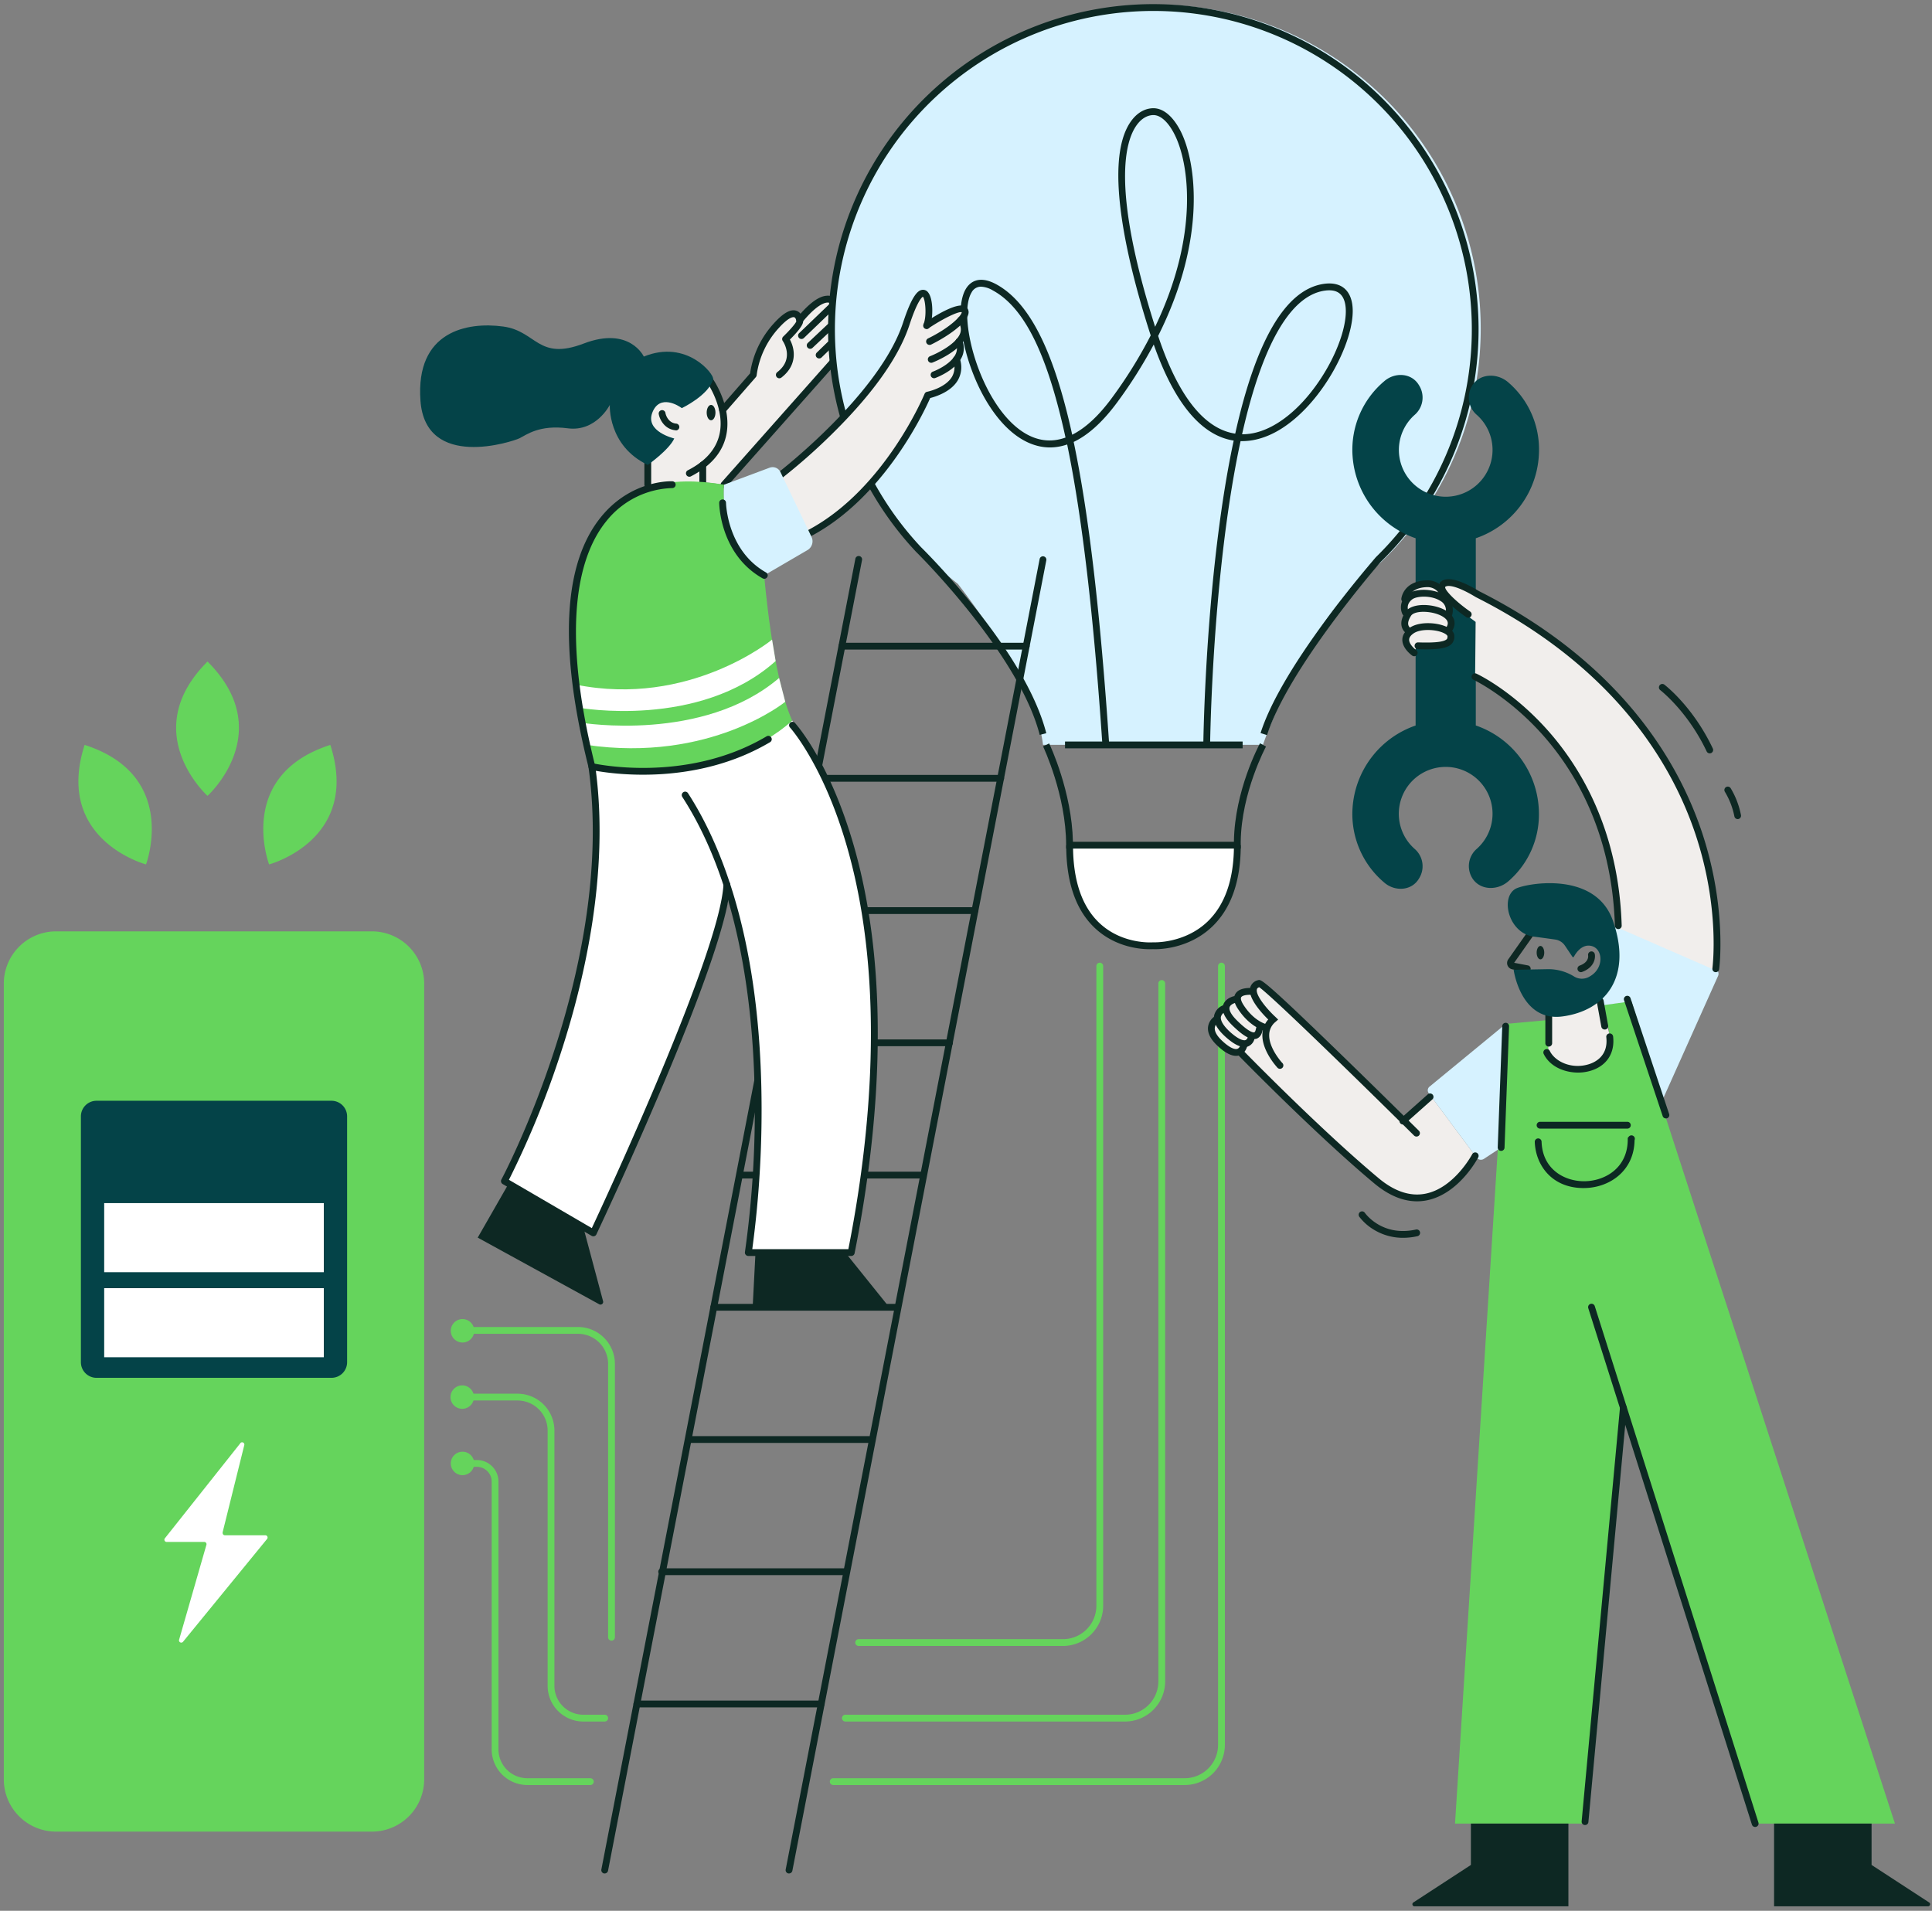 <svg xmlns="http://www.w3.org/2000/svg" width="275" height="272" fill="none" viewBox="0 0 275 272">
  <rect x="0" y="0" width="275" height="272" fill="#808080" stroke="none"/>
  <g class="Capa 20">
    <path fill="#65D45C" d="M52.935 132.578H7.984a7.443 7.443 0 0 0-7.443 7.443v113.267a7.443 7.443 0 0 0 7.443 7.442h44.95a7.443 7.443 0 0 0 7.444-7.442V140.021a7.443 7.443 0 0 0-7.443-7.443Z" class="Vector"/>
    <path fill="#044348" d="M47.183 156.693H13.739a2.224 2.224 0 0 0-2.224 2.224v34.991c0 1.228.995 2.224 2.223 2.224h33.445a2.224 2.224 0 0 0 2.224-2.224v-34.991a2.224 2.224 0 0 0-2.224-2.224Z" class="Vector"/>
    <path fill="#fff" d="M46.09 171.26H14.83v9.838h31.26v-9.838Zm0 12.107H14.83v9.838h31.26v-9.838ZM34.227 205.42l-10.735 13.527a.325.325 0 0 0 0 .455.309.309 0 0 0 .11.07.315.315 0 0 0 .13.021h5.34c.086 0 .169.034.23.094a.325.325 0 0 1 .074.335l-3.873 13.462a.322.322 0 0 0 .549.323l11.942-14.611a.322.322 0 0 0-.245-.549h-5.736a.324.324 0 0 1-.323-.323.29.29 0 0 1 0-.106l3.083-12.414a.322.322 0 0 0-.546-.296v.012Z" class="Vector"/>
    <path fill="#65D45C" d="M29.538 94.168c-10.048 10.044 0 19.124 0 19.124s10.057-9.08 0-19.124Zm17.481 11.869c-13.514 4.344-8.715 17.013-8.715 17.013s13.072-3.486 8.715-17.013Zm-34.975 0c13.527 4.344 8.74 17.013 8.74 17.013s-13.084-3.486-8.74-17.013Zm74.997 127.509a.483.483 0 0 1-.484-.484V194.15a4.287 4.287 0 0 0-4.283-4.283H65.2a.484.484 0 1 1 0-.969h17.074a5.26 5.26 0 0 1 5.251 5.252v38.912a.484.484 0 0 1-.484.484Z" class="Vector"/>
    <path fill="#65D45C" d="M86.073 245.059h-3.037a5.087 5.087 0 0 1-5.087-5.087v-36.33a4.286 4.286 0 0 0-4.283-4.283H65.2a.484.484 0 1 1 0-.968h8.466a5.257 5.257 0 0 1 5.251 5.251v36.33a4.116 4.116 0 0 0 4.112 4.118h3.044a.484.484 0 1 1 0 .969Z" class="Vector"/>
    <path fill="#65D45C" d="M84.03 254.097h-8.966a5.086 5.086 0 0 1-5.08-5.086v-38.109a2.1 2.1 0 0 0-2.099-2.098H65.2a.484.484 0 1 1 0-.968h2.685a3.07 3.07 0 0 1 3.067 3.066v38.109a4.116 4.116 0 0 0 4.112 4.118h8.966a.483.483 0 1 1 0 .968Zm-18.236-62.99a1.669 1.669 0 1 0 0-3.337 1.669 1.669 0 0 0 0 3.337Zm0 9.437a1.668 1.668 0 1 0 0-3.337 1.668 1.668 0 0 0 0 3.337Z" class="Vector"/>
    <path fill="#65D45C" d="M65.794 209.988a1.669 1.669 0 1 0 0-3.337 1.669 1.669 0 0 0 0 3.337Zm85.512 24.314h-29.084a.484.484 0 0 1 0-.968h29.084a4.76 4.76 0 0 0 4.751-4.755v-91.054a.484.484 0 0 1 .969 0v91.054a5.735 5.735 0 0 1-5.72 5.723Z" class="Vector"/>
    <path fill="#65D45C" d="M160.131 245.059h-39.8a.484.484 0 1 1 0-.969h39.8a4.754 4.754 0 0 0 4.751-4.751V140c0-.129.051-.252.141-.343a.488.488 0 0 1 .685 0 .484.484 0 0 1 .142.343v99.339a5.726 5.726 0 0 1-5.719 5.72Z" class="Vector"/>
    <path fill="#65D45C" d="M168.628 254.097H118.6a.484.484 0 0 1 0-.968h50.028a4.754 4.754 0 0 0 4.751-4.742V137.525a.484.484 0 0 1 .969 0v110.862a5.723 5.723 0 0 1-5.72 5.71Z" class="Vector"/>
    <path fill="#F1EEEC" d="m101.026 54.146-9.36 2.96.539 12.255 7.827-.746 3.027.378 16.177-18.236-.684-8.179h-1.601l-3.205 2.718-.991-.642-2.756 2.285-2.23 4.04-.656 2.492-4.273 4.893-1.814-4.218Z" class="Vector"/>
    <path fill="#0D2823" d="M102.856 58.849a.487.487 0 0 1-.48-.555.484.484 0 0 1 .116-.249l4.279-4.9a13.304 13.304 0 0 1 3.412-7.148c1.352-1.492 2.414-2.063 3.228-1.743.716.277.906 1.104.906 1.5 0 .578-.968 1.672-1.884 2.583.69 1.258 1.136 3.602-1.208 5.41a.483.483 0 0 1-.681-.088.49.49 0 0 1 .088-.681c2.495-1.92.858-4.335.787-4.438a.491.491 0 0 1 .061-.626c.833-.8 1.772-1.853 1.869-2.175 0-.181-.103-.504-.287-.575-.1-.039-.684-.152-2.179 1.494a12.36 12.36 0 0 0-3.185 6.778.517.517 0 0 1-.117.255l-4.373 5.01a.479.479 0 0 1-.352.148Zm.204 10.629a.486.486 0 0 1-.362-.807l16.177-18.236a.486.486 0 0 1 .846.296.485.485 0 0 1-.123.35l-16.177 18.236a.48.48 0 0 1-.361.161Zm13.539-18.453a.487.487 0 0 1-.451-.302.488.488 0 0 1 .112-.53l1.992-1.937a.487.487 0 0 1 .678.697l-1.992 1.936a.492.492 0 0 1-.339.136Zm-1.291-1.372a.485.485 0 0 1-.322-.836l3.285-3.092a.486.486 0 0 1 .809.367.483.483 0 0 1-.144.337l-3.285 3.092a.49.49 0 0 1-.343.132Z" class="Vector"/>
    <path fill="#0D2823" d="M114.073 48.255a.483.483 0 0 1-.323-.832l4.648-4.467a.482.482 0 0 1 .674.022.483.483 0 0 1-.003.675l-4.648 4.467a.488.488 0 0 1-.348.135Zm-.242-2.233a.487.487 0 0 1-.375-.79c1.659-2.014 3.076-3.067 4.219-3.134a1.327 1.327 0 0 1 1.01.297l-.659.697a.109.109 0 0 0 .026.022s-1.084-.606-3.834 2.73a.487.487 0 0 1-.387.178Z" class="Vector"/>
    <path fill="#D6F2FF" d="M210.765 46.764a46.092 46.092 0 0 0-21.674-39.089 46.085 46.085 0 0 0-66.822 57.13 46.077 46.077 0 0 0 14.067 18.302s11.139 14.037 12.123 22.916h31.308S184.76 91.415 193 83.107a45.999 45.999 0 0 0 17.765-36.343Z" class="Vector"/>
    <path fill="#fff" d="M152.239 120.312h23.884s0 14.305-11.942 14.305c-13.127 0-11.942-14.305-11.942-14.305Z" class="Vector"/>
    <path fill="#0D2823" d="m180.351 104.645-.923-.296c1.311-4.109 4.47-9.574 9.396-16.239 3.657-4.948 6.988-8.746 7.01-8.788l.026-.026A45.327 45.327 0 0 0 165.153 1.57a45.33 45.33 0 0 0-34.055 76.319c.587.58 14.805 14.653 17.829 26.485l-.936.239c-2.959-11.568-17.429-25.905-17.587-26.047A46.298 46.298 0 0 1 165.143.598a46.295 46.295 0 0 1 44.304 55.92 46.302 46.302 0 0 1-12.896 23.45c-.462.541-13.188 15.22-16.2 24.677Zm-3.475.908h-25.282v.968h25.282v-.968Z" class="Vector"/>
    <path fill="#0D2823" d="M176.607 120.797h-24.853v-.484c0-7.124-3.253-13.998-3.285-14.066l.871-.42c.136.284 3.228 6.846 3.38 14.002h22.916v-.055c.106-7.249 3.569-13.698 3.715-13.969l.852.464c-.036.065-3.496 6.514-3.599 13.511l.003 1.017Z" class="Vector"/>
    <path fill="#0D2823" d="M163.652 135.121c-1.352 0-4.816-.281-7.691-2.905-2.792-2.55-4.196-6.552-4.196-11.9h.968c0 5.064 1.291 8.827 3.873 11.183 3.27 2.986 7.485 2.644 7.524 2.641h.071c.042 0 4.37.187 7.652-2.925 2.515-2.391 3.786-6.061 3.786-10.903h.969c0 5.129-1.379 9.038-4.093 11.62-3.466 3.282-7.853 3.202-8.324 3.182-.078-.006-.265.007-.539.007Zm-6.733-29.056c-1.249-18.533-2.905-32.6-5.019-42.795-2.759.949-5.116.164-6.894-1.023-2.905-1.937-5.487-5.826-7.068-10.651-1.446-4.435-1.614-8.544-.459-10.474.51-.846 1.753-2.053 4.341-.646 4.632 2.534 8.121 9.222 10.797 21.406 1.891-.946 3.799-2.711 5.687-5.29a64.836 64.836 0 0 0 5.487-8.844l-.078-.242c-2.837-8.802-6.958-24.44-2.695-30.291 1.149-1.575 2.469-1.81 3.157-1.81 1.423 0 2.792 1.158 3.873 3.26 2.237 4.415 3.741 15.314-3.199 29.154 3.36 10.093 7.447 13.385 10.974 13.908 2.957-13.285 7.146-20.437 12.494-21.302 2.218-.355 3.677.555 4.106 2.566 1.117 5.245-5.513 17.429-13.259 19.478-.84.233-1.71.342-2.582.323-.755 3.497-1.426 7.4-2.011 11.71-2.133 15.747-2.324 31.385-2.324 31.543h-.968c0-.155.193-15.847 2.333-31.653.581-4.303 1.245-8.196 1.992-11.677-3.715-.568-7.937-3.873-11.381-13.676a66.574 66.574 0 0 1-5.141 8.153c-2.227 3.037-4.329 4.806-6.255 5.716 2.175 10.329 3.798 24.443 5.057 43.108l-.965.049Zm-17.268-65.256a1.497 1.497 0 0 0-1.358.82c-2.079 3.444 1.216 15.815 7.239 19.814 1.982 1.32 4.048 1.594 6.133.842a102.999 102.999 0 0 0-.917-3.873c-2.437-9.463-5.429-14.889-9.421-17.067a3.611 3.611 0 0 0-1.676-.536Zm37.134 21.008a7.953 7.953 0 0 0 2.108-.274c3.285-.875 6.713-3.831 9.402-8.111 2.388-3.792 3.657-7.904 3.163-10.228-.323-1.495-1.291-2.085-3.005-1.814-4.841.787-8.811 7.785-11.655 20.427h-.013Zm-12.604-45.435c-.503 0-1.478.184-2.372 1.41-1.701 2.337-3.599 9.167 2.608 28.727 6.274-13.06 4.87-23.24 2.76-27.4-.882-1.743-1.973-2.737-2.996-2.737ZM86.073 266.685h-.094a.483.483 0 0 1-.38-.568l36.149-186.556a.478.478 0 0 1 .378-.402.482.482 0 0 1 .578.395.49.49 0 0 1-.007.195l-36.15 186.556a.486.486 0 0 1-.474.38Z" class="Vector"/>
    <path fill="#0D2823" d="M112.31 266.684h-.093a.48.48 0 0 1-.381-.568L147.985 79.56a.484.484 0 0 1 .949.187l-36.149 186.556a.487.487 0 0 1-.475.381Z" class="Vector"/>
    <path fill="#0D2823" d="M146.067 92.464H119.83a.48.48 0 0 1-.484-.484.483.483 0 0 1 .484-.484h26.237a.48.48 0 0 1 .484.484.484.484 0 0 1-.484.484Zm-3.63 18.811h-26.234a.484.484 0 1 1 0-.968h26.234a.487.487 0 0 1 .484.484.484.484 0 0 1-.484.484Zm-3.673 18.834H112.62a.484.484 0 1 1 0-.968h26.144a.487.487 0 0 1 .484.484.484.484 0 0 1-.484.484Zm-3.609 18.82h-26.237a.484.484 0 1 1 0-.968h26.237a.482.482 0 0 1 .484.484.482.482 0 0 1-.484.484Zm-3.77 18.828h-25.892a.485.485 0 0 1-.484-.484.484.484 0 0 1 .484-.484h25.892a.484.484 0 0 1 0 .968Zm-3.702 18.815h-26.086a.484.484 0 0 1 0-.968h26.086a.485.485 0 0 1 .484.484.484.484 0 0 1-.484.484Zm-4.009 18.824H98.095a.484.484 0 1 1 0-.968h25.579a.484.484 0 1 1 0 .968Zm-3.343 18.82H94.187a.487.487 0 0 1-.484-.484.484.484 0 0 1 .484-.484h26.144a.484.484 0 0 1 0 .968Zm-3.441 18.823H90.656a.483.483 0 1 1 0-.969h26.234a.482.482 0 0 1 .484.484.484.484 0 0 1-.484.485Z" class="Vector"/>
    <path fill="#fff" d="M84.243 109.122s17.361 2.921 28.512-6.561c0 0 10.28 14.653 11.381 35.729 1.101 21.077-2.989 40.023-2.989 40.023h-14.634s4.464-34.003-2.556-50.839c0 0-17.345 46.749-19.498 48.04l-12.652-7.372s16.202-27.712 12.436-59.02Z" class="Vector"/>
    <path fill="#F1EEEC" d="M111.148 67.586s14.26-12.016 16.942-19.236l2.847-6.614.968.49.384 3.852 3.899-2.021h1.185l-.168 1.214v1.397l-.578 2.24-.026 1.404-.355 1.198.071 1.274-.861 1.714-3.551 2.098s-7.949 16.432-17 19.605l-3.757-8.615Z" class="Vector"/>
    <path fill="#0D2823" d="M98.122 67.863a.485.485 0 0 1-.22-.916c2.473-1.263 3.98-2.95 4.483-5.013.907-3.715-1.726-7.469-1.752-7.507a.484.484 0 0 1 .787-.562c.12.168 2.905 4.157 1.905 8.298-.572 2.35-2.26 4.248-4.984 5.648a.488.488 0 0 1-.22.052Zm-5.917 1.615a.484.484 0 0 1-.484-.484V65.66a.484.484 0 1 1 .968 0v3.334a.484.484 0 0 1-.484.484Zm3.98-8.23h-.049c-1.562-.155-2.23-1.556-2.362-2.26a.486.486 0 0 1 .574-.595.483.483 0 0 1 .375.414c0 .062.287 1.369 1.51 1.492a.484.484 0 1 1-.048.968v-.02Z" class="Vector"/>
    <path fill="#0D2823" d="M101.214 59.824c.344 0 .623-.488.623-1.09 0-.603-.279-1.091-.623-1.091s-.623.488-.623 1.09c0 .603.279 1.091.623 1.091Zm-1.182 9.653a.484.484 0 0 1-.484-.484V66.18a.484.484 0 1 1 .968 0v2.812a.483.483 0 0 1-.484.484Z" class="Vector"/>
    <path fill="#044348" d="M97.047 58.1s3.873-1.847 4.46-4.135c.171-.668-3.734-5.71-9.867-3.208 0 0-2.017-4.358-8.553-1.856-6.536 2.501-6.697-1.775-11.458-2.42-5.119-.695-12.507.645-11.78 10.57.726 9.924 13.152 5.81 14.12 5.325.969-.484 2.802-1.936 6.846-1.407 4.044.53 5.984-3.328 5.984-3.328s-.323 5.81 5.406 8.54c0 0 3.044-2.152 3.77-3.766 0 0-4.18-.968-3.124-3.683 1.055-2.714 3.792-.955 4.196-.633Z" class="Vector"/>
    <path fill="#0D2823" d="M111.148 68.07a.482.482 0 0 1-.462-.625.482.482 0 0 1 .168-.243c.142-.11 14.337-11.093 17.688-21.277 1.291-3.93 2.111-4.554 2.679-4.657a.9.9 0 0 1 .894.365c.771.968.71 3.744.235 4.88a.484.484 0 1 1-.89-.375c.468-1.123.271-3.524-.097-3.902-.155.09-.804.646-1.905 3.993-1.446 4.405-4.922 9.405-10.328 14.847a84.65 84.65 0 0 1-7.688 6.881.474.474 0 0 1-.294.113Z" class="Vector"/>
    <path fill="#0D2823" d="M132.309 49.098a.485.485 0 0 1-.213-.92c3.285-1.613 4.825-3.327 4.796-3.743-.497-.13-2.669.923-4.719 2.294a.485.485 0 0 1-.536-.806c1.788-1.198 4.939-3.08 5.9-2.218a.97.97 0 0 1 .323.878c-.187 1.365-2.905 3.273-5.325 4.467a.502.502 0 0 1-.226.048Z" class="Vector"/>
    <path fill="#0D2823" d="M132.55 51.645a.485.485 0 0 1-.174-.936c1.055-.41 3.892-1.813 4.338-3.392a1.611 1.611 0 0 0-.352-1.484.484.484 0 0 1 .768-.588 2.56 2.56 0 0 1 .513 2.337c-.668 2.366-4.744 3.963-4.919 4.031a.47.47 0 0 1-.174.032Z" class="Vector"/>
    <path fill="#0D2823" d="M132.95 53.84a.485.485 0 0 1-.164-.94c.026 0 2.562-.952 3.26-2.534a1.95 1.95 0 0 0 0-1.578.482.482 0 0 1 .264-.633.485.485 0 0 1 .633.265 2.909 2.909 0 0 1 0 2.34c-.872 1.96-3.699 3.005-3.818 3.05a.493.493 0 0 1-.175.03Z" class="Vector"/>
    <path fill="#0D2823" d="M115.309 76.336a.487.487 0 0 1-.469-.366.489.489 0 0 1 .239-.544c10.887-5.81 16.461-19.22 16.526-19.366a.488.488 0 0 1 .355-.29c.026 0 2.601-.533 3.55-2.14a2.741 2.741 0 0 0 .168-2.33.485.485 0 1 1 .923-.298 3.7 3.7 0 0 1-.261 3.121c-.969 1.666-3.186 2.347-3.938 2.537-.81 1.84-6.481 14.057-16.864 19.608a.497.497 0 0 1-.229.068Z" class="Vector"/>
    <path fill="#65D45C" d="M108.773 81.904s1.184 14.524 3.983 20.656c0 0-9.793 9.899-28.513 6.562 0 0-13.556-45.616 18.817-40.129 0 0-.849 9.144 5.713 12.91Z" class="Vector"/>
    <path fill="#0D2823" d="M84.459 175.988a.514.514 0 0 1-.245-.065l-12.665-7.375a.486.486 0 0 1-.181-.645c.18-.307 16.319-30.808 12.394-58.717a.496.496 0 0 1 .155-.426.49.49 0 0 1 .436-.113c.132.029 13.233 2.992 24.742-3.818a.48.48 0 0 1 .556.01.48.48 0 0 1 .18.527.498.498 0 0 1-.245.296c-10.328 6.113-21.883 4.58-24.772 4.063 1.872 14.553-1.578 29.584-4.841 39.7a130.084 130.084 0 0 1-7.53 18.52l11.797 6.878c2.104-4.499 18.245-39.261 18.739-48.928a.483.483 0 0 1 .51-.458.485.485 0 0 1 .458.51c-.226 4.412-3.505 14.134-9.744 28.894a615.093 615.093 0 0 1-9.312 20.873.478.478 0 0 1-.432.274Z" class="Vector"/>
    <path fill="#0D2823" d="M121.147 178.787h-14.634a.492.492 0 0 1-.368-.171.478.478 0 0 1-.11-.391 143.875 143.875 0 0 0 1.366-23.429c-.265-12.033-2.26-28.971-10.283-41.355a.487.487 0 0 1 .507-.74.486.486 0 0 1 .306.21c4.496 6.946 9.954 19.847 10.438 41.882a147.968 147.968 0 0 1-1.291 23.025h13.675c3.044-15.369 5.442-37.634-.167-57.203-3.38-11.79-8.137-17.067-8.182-17.106a.484.484 0 0 1 .71-.645c.2.219 4.931 5.451 8.391 17.429 5.742 19.94 3.228 42.604.133 58.129a.488.488 0 0 1-.491.365Z" class="Vector"/>
    <path fill="#D6F2FF" d="m103.06 68.994 6.478-2.414a1.238 1.238 0 0 1 1.555.626l4.416 9.211a1.458 1.458 0 0 1-.578 1.892l-6.158 3.595s-6.239-2.743-5.713-12.91Z" class="Vector"/>
    <path fill="#0D2823" d="m72.404 168.48-4.406 7.695 17.294 9.486a.382.382 0 0 0 .552-.432l-2.821-10.561-10.62-6.188Zm35.132 9.823-.403 7.785h18.998c.04 0 .08-.011.115-.032a.218.218 0 0 0 .1-.207.218.218 0 0 0-.048-.11l-5.967-7.423-12.795-.013Z" class="Vector"/>
    <path fill="#fff" d="m81.944 97.454.455 3.289s17.107 3.096 28.006-6.642l-.51-3.05s-11.758 9.679-27.95 6.403Z" class="Vector"/>
    <path fill="#fff" d="M82.78 102.882s17.316 2.857 28.116-6.374l.878 3.392s-10.671 8.715-28.322 6.132l-.672-3.15Z" class="Vector"/>
    <path fill="#0D2823" d="M84.243 109.606a.486.486 0 0 1-.468-.368c-4.254-16.98-3.654-28.981 1.788-35.665 4.263-5.242 9.892-5.074 10.131-5.065a.485.485 0 1 1-.039.969 12.456 12.456 0 0 0-9.36 4.725c-3.592 4.428-6.778 14.06-1.584 34.803a.488.488 0 0 1-.468.601Zm24.546-27.218a.495.495 0 0 1-.239-.06c-6.036-3.41-6.175-10.449-6.178-10.746a.48.48 0 0 1 .297-.453.488.488 0 0 1 .527.102.48.48 0 0 1 .144.339c0 .067.146 6.778 5.687 9.912a.483.483 0 0 1-.238.906Z" class="Vector"/>
    <path fill="#044348" d="M210.064 103.27V76.62a13.294 13.294 0 0 0 8.999-12.588 12.552 12.552 0 0 0-4.332-9.563c-1.559-1.404-4.079-1.356-5.183.426a3.246 3.246 0 0 0 .645 4.15 6.66 6.66 0 0 1 1.894 7.16 6.661 6.661 0 0 1-9.654 3.6 6.661 6.661 0 0 1-3.256-6.652 6.666 6.666 0 0 1 2.176-4.088 3.261 3.261 0 0 0 .662-4.167l-.088-.142c-1.045-1.681-3.389-1.798-4.883-.5a12.751 12.751 0 0 0-4.519 10.67 13.344 13.344 0 0 0 8.973 11.694v26.657a13.35 13.35 0 0 0-8.973 11.697 12.749 12.749 0 0 0 4.519 10.667c1.494 1.291 3.838 1.181 4.883-.5l.088-.142a3.255 3.255 0 0 0-.662-4.164 6.669 6.669 0 0 1-1.883-7.169 6.665 6.665 0 0 1 5.902-4.484 6.667 6.667 0 0 1 7.014 7.562 6.666 6.666 0 0 1-2.186 4.091 3.251 3.251 0 0 0-.646 4.151c1.104 1.785 3.625 1.83 5.184.426a12.528 12.528 0 0 0 4.312-9.564 13.302 13.302 0 0 0-8.986-12.578Z" class="Vector"/>
    <path fill="#65D45C" d="m214.329 145.755 5.835-.536.284 4.677s1.614 2.53 4.574 2.288c2.959-.242 4.299-2.165 4.112-4.593a11.603 11.603 0 0 0-1.369-4.444l3.964-.62 37.995 117.056h-19.892l-18.762-58.526-5.458 58.526h-18.504l7.221-113.828Z" class="Vector"/>
    <path fill="#D6F2FF" d="m236.586 156.705 7.962-17.781a.742.742 0 0 0 .018-.573.734.734 0 0 0-.392-.418h-.016L230.347 132a.47.47 0 0 0-.51.09.482.482 0 0 0-.136.259l-1.936 10.8 4.463-.62 4.358 14.176Z" class="Vector"/>
    <path fill="#F1EEEC" d="M204.658 83.356h-3.576l-1.133 1.918.22 6.313.968 1.259.668-.904 3.673-.207 1.059-.942-.304-1.191.259-1.191-.294-.949.084-1.727 3.766 2.799-.084 7.826s10.19 5.691 13.879 13.143c3.689 7.453 7.149 14.683 6.504 22.59l14.066 6.133s.997-13.34-4.438-23.939c-5.435-10.6-11.962-21.574-32.057-30.93l-2.666-.646-.594.645Zm-.984 72.669 6.306 8.505s-4.457 7.878-10.619 5.58c-6.161-2.298-22.78-20.295-22.78-20.295l-2.718-.778-1.439-2.366.671-1.546 1.091-1.536 2.905-2.392 1.068-.284 1.111-.913 20.679 19.65 3.725-3.625Zm16.49-11.283.284 5.555s2.663 2.359 4.574 1.888c1.91-.471 4.263-.93 4.15-4.593l-1.407-5.6-7.601 2.75Z" class="Vector"/>
    <path fill="#D6F2FF" d="m214.328 145.756-10.858 8.934a.672.672 0 0 0-.113.913l6.804 9.17a.789.789 0 0 0 1.068.187l2.441-1.614.658-17.59Z" class="Vector"/>
    <path fill="#0D2823" d="M201.299 93.416a.49.49 0 0 1-.278-.087c-.145-.103-1.42-1.033-1.414-2.26 0-.645.362-1.232 1.066-1.716 1.349-.926 4.008-.781 5.393-.039.787.423.949.926.942 1.272a1.469 1.469 0 0 1-.422 1.113c-.627.604-2.005.81-4.764.714a.487.487 0 0 1-.438-.314.474.474 0 0 1-.03-.187.471.471 0 0 1 .152-.338.474.474 0 0 1 .348-.13c2.308.084 3.673-.068 4.06-.442.081-.074.126-.171.126-.423 0-.09-.132-.251-.432-.41-1.091-.587-3.377-.71-4.387-.016-.426.29-.645.6-.645.92 0 .613.723 1.265 1 1.462a.485.485 0 0 1-.277.881Z" class="Vector"/>
    <path fill="#0D2823" d="M200.45 90.237a.47.47 0 0 1-.252-.07 1.657 1.657 0 0 1-.691-1.027c-.135-.613.049-1.291.539-2.033.926-1.388 4.238-1.214 5.945-.078 1.107.74 1.359 1.795.672 2.828a.485.485 0 0 1-.807-.536c.261-.394.452-.917-.404-1.488-1.346-.894-4.054-1.007-4.599-.19-.323.503-.474.948-.4 1.29a.73.73 0 0 0 .248.41.484.484 0 0 1-.251.897v-.002Z" class="Vector"/>
    <path fill="#0D2823" d="M206.208 87.933a.487.487 0 0 1-.417-.237.475.475 0 0 1-.051-.366 1.498 1.498 0 0 0-.694-1.775c-1.256-.833-3.37-.74-4.031-.236-.969.749-.565 1.614-.513 1.714a.49.49 0 0 1-.197.645.48.48 0 0 1-.646-.187c-.323-.574-.565-1.936.775-2.947 1.12-.852 3.721-.752 5.164.197a2.455 2.455 0 0 1 1.094 2.821.48.48 0 0 1-.484.371Z" class="Vector"/>
    <path fill="#0D2823" d="M199.949 85.757h-.035a.487.487 0 0 1-.449-.52c0-.026.232-2.524 3.612-2.627a2.93 2.93 0 0 1 2.101.768 2.003 2.003 0 0 1 .645 1.469.487.487 0 0 1-.484.484.484.484 0 0 1-.484-.484 1.039 1.039 0 0 0-.345-.771 1.974 1.974 0 0 0-1.395-.498c-2.524.078-2.675 1.714-2.675 1.73a.485.485 0 0 1-.491.449Zm30.398 46.498a.487.487 0 0 1-.484-.468c-.413-13.443-5.861-22.248-10.361-27.27-4.87-5.43-9.682-7.708-9.724-7.73a.485.485 0 1 1 .406-.878c.204.093 5.039 2.385 10.038 7.962 4.606 5.145 10.187 14.15 10.609 27.884a.484.484 0 0 1-.468.5h-.016Z" class="Vector"/>
    <path fill="#0D2823" d="M244.226 138.388a.258.258 0 0 1-.068 0 .482.482 0 0 1-.413-.546c0-.084 1.14-8.495-2.437-19.162-3.298-9.835-11.393-23.659-31.22-33.67l-.126-.075c-2.437-1.465-3.773-1.698-4.212-1.423a.092.092 0 0 0-.036.029c-.151.377 1.365 1.998 3.551 3.518a.48.48 0 0 1 .199.312.481.481 0 0 1-.216.493.49.49 0 0 1-.539-.011c-.939-.646-3.999-2.905-3.97-4.316a1.022 1.022 0 0 1 .494-.848c.94-.581 2.695-.104 5.223 1.417l.077.045c20.131 10.163 28.355 24.246 31.705 34.267 3.634 10.874 2.475 19.476 2.466 19.56a.489.489 0 0 1-.478.41Zm-.862-31.148a.483.483 0 0 1-.439-.277c-2.705-5.729-6.594-8.715-6.633-8.75a.491.491 0 0 1 .238-.846.488.488 0 0 1 .35.071c.164.126 4.109 3.157 6.923 9.112a.489.489 0 0 1-.232.645.51.51 0 0 1-.207.045Zm3.983 9.361a.49.49 0 0 1-.475-.391 10.856 10.856 0 0 0-1.355-3.502.494.494 0 0 1-.054-.367.482.482 0 0 1 .589-.352.489.489 0 0 1 .298.222 11.813 11.813 0 0 1 1.458 3.812.48.48 0 0 1-.38.568l-.081.01Zm-47.662 43.466a.486.486 0 0 1-.323-.846l3.873-3.444a.49.49 0 0 1 .685.039.488.488 0 0 1-.039.684l-3.873 3.444a.492.492 0 0 1-.323.123Z" class="Vector"/>
    <path fill="#0D2823" d="M201.621 161.788a.49.49 0 0 1-.342-.139c-8.089-8.014-20.402-20.011-22.055-21.125-.28.123-.322.271-.322.323-.194.843 1.43 2.795 2.646 3.915l.384.371-.403.355a2.407 2.407 0 0 0-.872 1.753c-.096 1.937 1.824 4.031 1.843 4.051a.476.476 0 0 1 .173.361.481.481 0 0 1-.336.47.481.481 0 0 1-.547-.186c-.09-.097-2.217-2.414-2.101-4.754a3.303 3.303 0 0 1 .83-2.059c-.93-.91-2.905-3.054-2.582-4.496a1.509 1.509 0 0 1 1.155-1.104c.404-.12.694-.204 11.916 10.693 5.449 5.29 10.887 10.677 10.942 10.728a.488.488 0 0 1 .125.535.483.483 0 0 1-.454.308Z" class="Vector"/>
    <path fill="#0D2823" d="M201.699 171.006c-2.015 0-4.058-.855-6.091-2.553-8.424-7.036-19.295-18.188-19.404-18.298a.475.475 0 0 1-.163-.353.489.489 0 0 1 .86-.324c.106.113 10.941 11.229 19.327 18.232 2.259 1.895 4.518 2.641 6.678 2.208 4.089-.81 6.619-5.564 6.645-5.613a.488.488 0 0 1 .654-.205.488.488 0 0 1 .205.654c-.11.213-2.766 5.206-7.311 6.113-.461.093-.93.139-1.4.139Z" class="Vector"/>
    <path fill="#0D2823" d="M175.933 150.298c-.765 0-1.678-.507-2.727-1.517-.911-.875-1.333-1.737-1.259-2.56a2.122 2.122 0 0 1 .884-1.497.484.484 0 0 1 .536.803 1.146 1.146 0 0 0-.455.794c-.042.507.294 1.114.968 1.763 1.349 1.291 2.004 1.291 2.227 1.223.323-.094.462-.504.517-.739a.481.481 0 0 1 .577-.345.482.482 0 0 1 .365.564c-.177.762-.6 1.275-1.184 1.449a1.55 1.55 0 0 1-.449.062Z" class="Vector"/>
    <path fill="#0D2823" d="M177.12 149.037c-.729 0-1.614-.481-2.688-1.452-1.224-1.107-1.766-2.127-1.614-3.024a2.04 2.04 0 0 1 1.178-1.417.475.475 0 0 1 .378-.004.488.488 0 0 1 .267.268.478.478 0 0 1-.261.646 1.078 1.078 0 0 0-.597.697c-.087.533.374 1.291 1.291 2.133 1.433 1.291 2.056 1.227 2.211 1.175a.603.603 0 0 0 .323-.419.49.49 0 0 1 .571-.397.494.494 0 0 1 .397.571 1.554 1.554 0 0 1-.968 1.162 1.518 1.518 0 0 1-.488.061Z" class="Vector"/>
    <path fill="#0D2823" d="M178.459 147.905c-.732 0-1.694-.619-3.043-1.936-1.114-1.094-1.559-2.059-1.324-2.87.294-1.013 1.508-1.291 1.559-1.291a.487.487 0 0 1 .578.368.482.482 0 0 1-.368.578c-.019 0-.713.178-.839.626-.071.249-.026.826 1.072 1.908 1.778 1.749 2.333 1.691 2.427 1.662.093-.029.177-.119.274-.607a.483.483 0 0 1 .571-.377.483.483 0 0 1 .378.571c-.061.323-.226 1.123-.939 1.339a1.09 1.09 0 0 1-.346.029Z" class="Vector"/>
    <path fill="#0D2823" d="M180.158 146.741a.557.557 0 0 1-.1 0c-.088-.02-2.131-.481-3.873-3.16-.562-.868-.675-1.585-.323-2.134.594-.968 2.333-.81 2.53-.787a.488.488 0 0 1-.103.968c-.529-.055-1.407 0-1.614.323-.119.194 0 .594.323 1.101 1.51 2.343 3.227 2.73 3.227 2.733a.486.486 0 0 1 .257.862.485.485 0 0 1-.357.107l.033-.013Zm33.512 17.089h-.019a.487.487 0 0 1-.465-.503l.645-17.278a.485.485 0 0 1 .969.039l-.646 17.277a.484.484 0 0 1-.484.465Zm23.455-4.624a.481.481 0 0 1-.458-.323l-5.487-16.461a.475.475 0 0 1 .006-.387.486.486 0 0 1 .674-.223.475.475 0 0 1 .236.307l5.487 16.461a.467.467 0 0 1-.142.517.411.411 0 0 1-.316.109Zm-12.488-6.525c-1.959 0-4.031-.852-4.909-2.653a.487.487 0 0 1 .593-.672.485.485 0 0 1 .278.246c.72 1.482 3.028 2.634 5.487 1.911.875-.255 2.87-1.143 2.553-3.873a.508.508 0 0 1 .016-.19.49.49 0 0 1 .953.08c.281 2.398-.933 4.231-3.244 4.906a6.192 6.192 0 0 1-1.727.245Zm-4.189-3.698a.482.482 0 0 1-.484-.485v-4.195a.484.484 0 1 1 .968 0v4.195a.484.484 0 0 1-.484.485Zm7.962-2.431a.491.491 0 0 1-.477-.397l-.646-3.551a.491.491 0 0 1 .968-.174l.646 3.551a.49.49 0 0 1-.391.564l-.1.007Zm3.228 14.106h-12.426a.484.484 0 1 1 0-.969h12.426a.482.482 0 0 1 .484.485.484.484 0 0 1-.484.484Zm-6.22 8.462c-4.635 0-6.855-3.383-6.959-6.565a.483.483 0 0 1 .468-.501.483.483 0 0 1 .501.468c.125 3.945 3.285 5.668 6.158 5.626 2.956-.055 6.132-1.956 6.106-5.99v-.181l.155-.184a.484.484 0 0 1 .814.507c-.052 4.389-3.57 6.749-7.059 6.816l-.184.004Zm-8.084-30.734h-.097l-1.998-.406a.917.917 0 0 1-.704-.718.917.917 0 0 1 .136-.68l2.698-3.834a.49.49 0 0 1 .313-.2.484.484 0 0 1 .481.755l-2.64 3.75 1.914.365a.488.488 0 0 1 .26.861.486.486 0 0 1-.357.107h-.006Zm7.688.001a.487.487 0 0 1-.419-.727.486.486 0 0 1 .254-.212c1.317-.478 1.214-1.353 1.194-1.449a.49.49 0 0 1 .391-.559.482.482 0 0 1 .561.378c.12.607-.103 1.917-1.817 2.54a.484.484 0 0 1-.164.029Zm-5.755-1.826c.297 0 .539-.427.539-.953 0-.525-.242-.952-.539-.952-.298 0-.539.427-.539.952 0 .526.241.953.539.953Zm-19.547 39.64a7.915 7.915 0 0 1-4.16-1.152 7.382 7.382 0 0 1-2.082-1.85.49.49 0 0 1-.011-.538.481.481 0 0 1 .669-.147c.053.034.1.078.136.13.103.146 2.479 3.428 7.246 2.386a.486.486 0 1 1 .207.948 9.462 9.462 0 0 1-2.005.223Zm50.112 83.867a.48.48 0 0 1-.461-.323l-23.291-73.512a.494.494 0 0 1 .024-.377.477.477 0 0 1 .664-.209.49.49 0 0 1 .235.296l23.291 73.495a.484.484 0 0 1-.323.607.44.44 0 0 1-.139.023Z" class="Vector"/>
    <path fill="#0D2823" d="M225.612 259.794h-.045a.498.498 0 0 1-.181-.053.497.497 0 0 1-.147-.119.48.48 0 0 1-.108-.354l5.458-58.927a.49.49 0 0 1 .529-.439.488.488 0 0 1 .439.53l-5.464 58.923a.478.478 0 0 1-.481.439Zm-2.366-.21v11.781H201.34a.296.296 0 0 1-.288-.215.292.292 0 0 1 .006-.189.292.292 0 0 1 .118-.148l8.191-5.339v-5.89h13.879Zm29.275 0v11.781h21.905a.298.298 0 0 0 .283-.404.297.297 0 0 0-.118-.148l-8.192-5.339v-5.89h-13.878Z" class="Vector"/>
    <path fill="#044348" d="M223.818 136.199a.119.119 0 0 0 .121.056.114.114 0 0 0 .043-.017.104.104 0 0 0 .039-.039c.271-.506 1.152-1.881 2.521-1.536 1.669.423 1.788 3.208-.268 4.338a2.109 2.109 0 0 1-2.259-.023 6.972 6.972 0 0 0-3.893-1.013l-4.67.087s.991 7.443 6.962 6.636c5.971-.807 10.005-5.451 7.178-13.595-2.514-7.278-12.588-5.299-13.879-4.567-2.233 1.291-.942 6.504 2.811 6.827 0 0 1.73.232 2.841.39a2.013 2.013 0 0 1 1.394.878l1.059 1.578Z" class="Vector"/>
  </g>
</svg>
